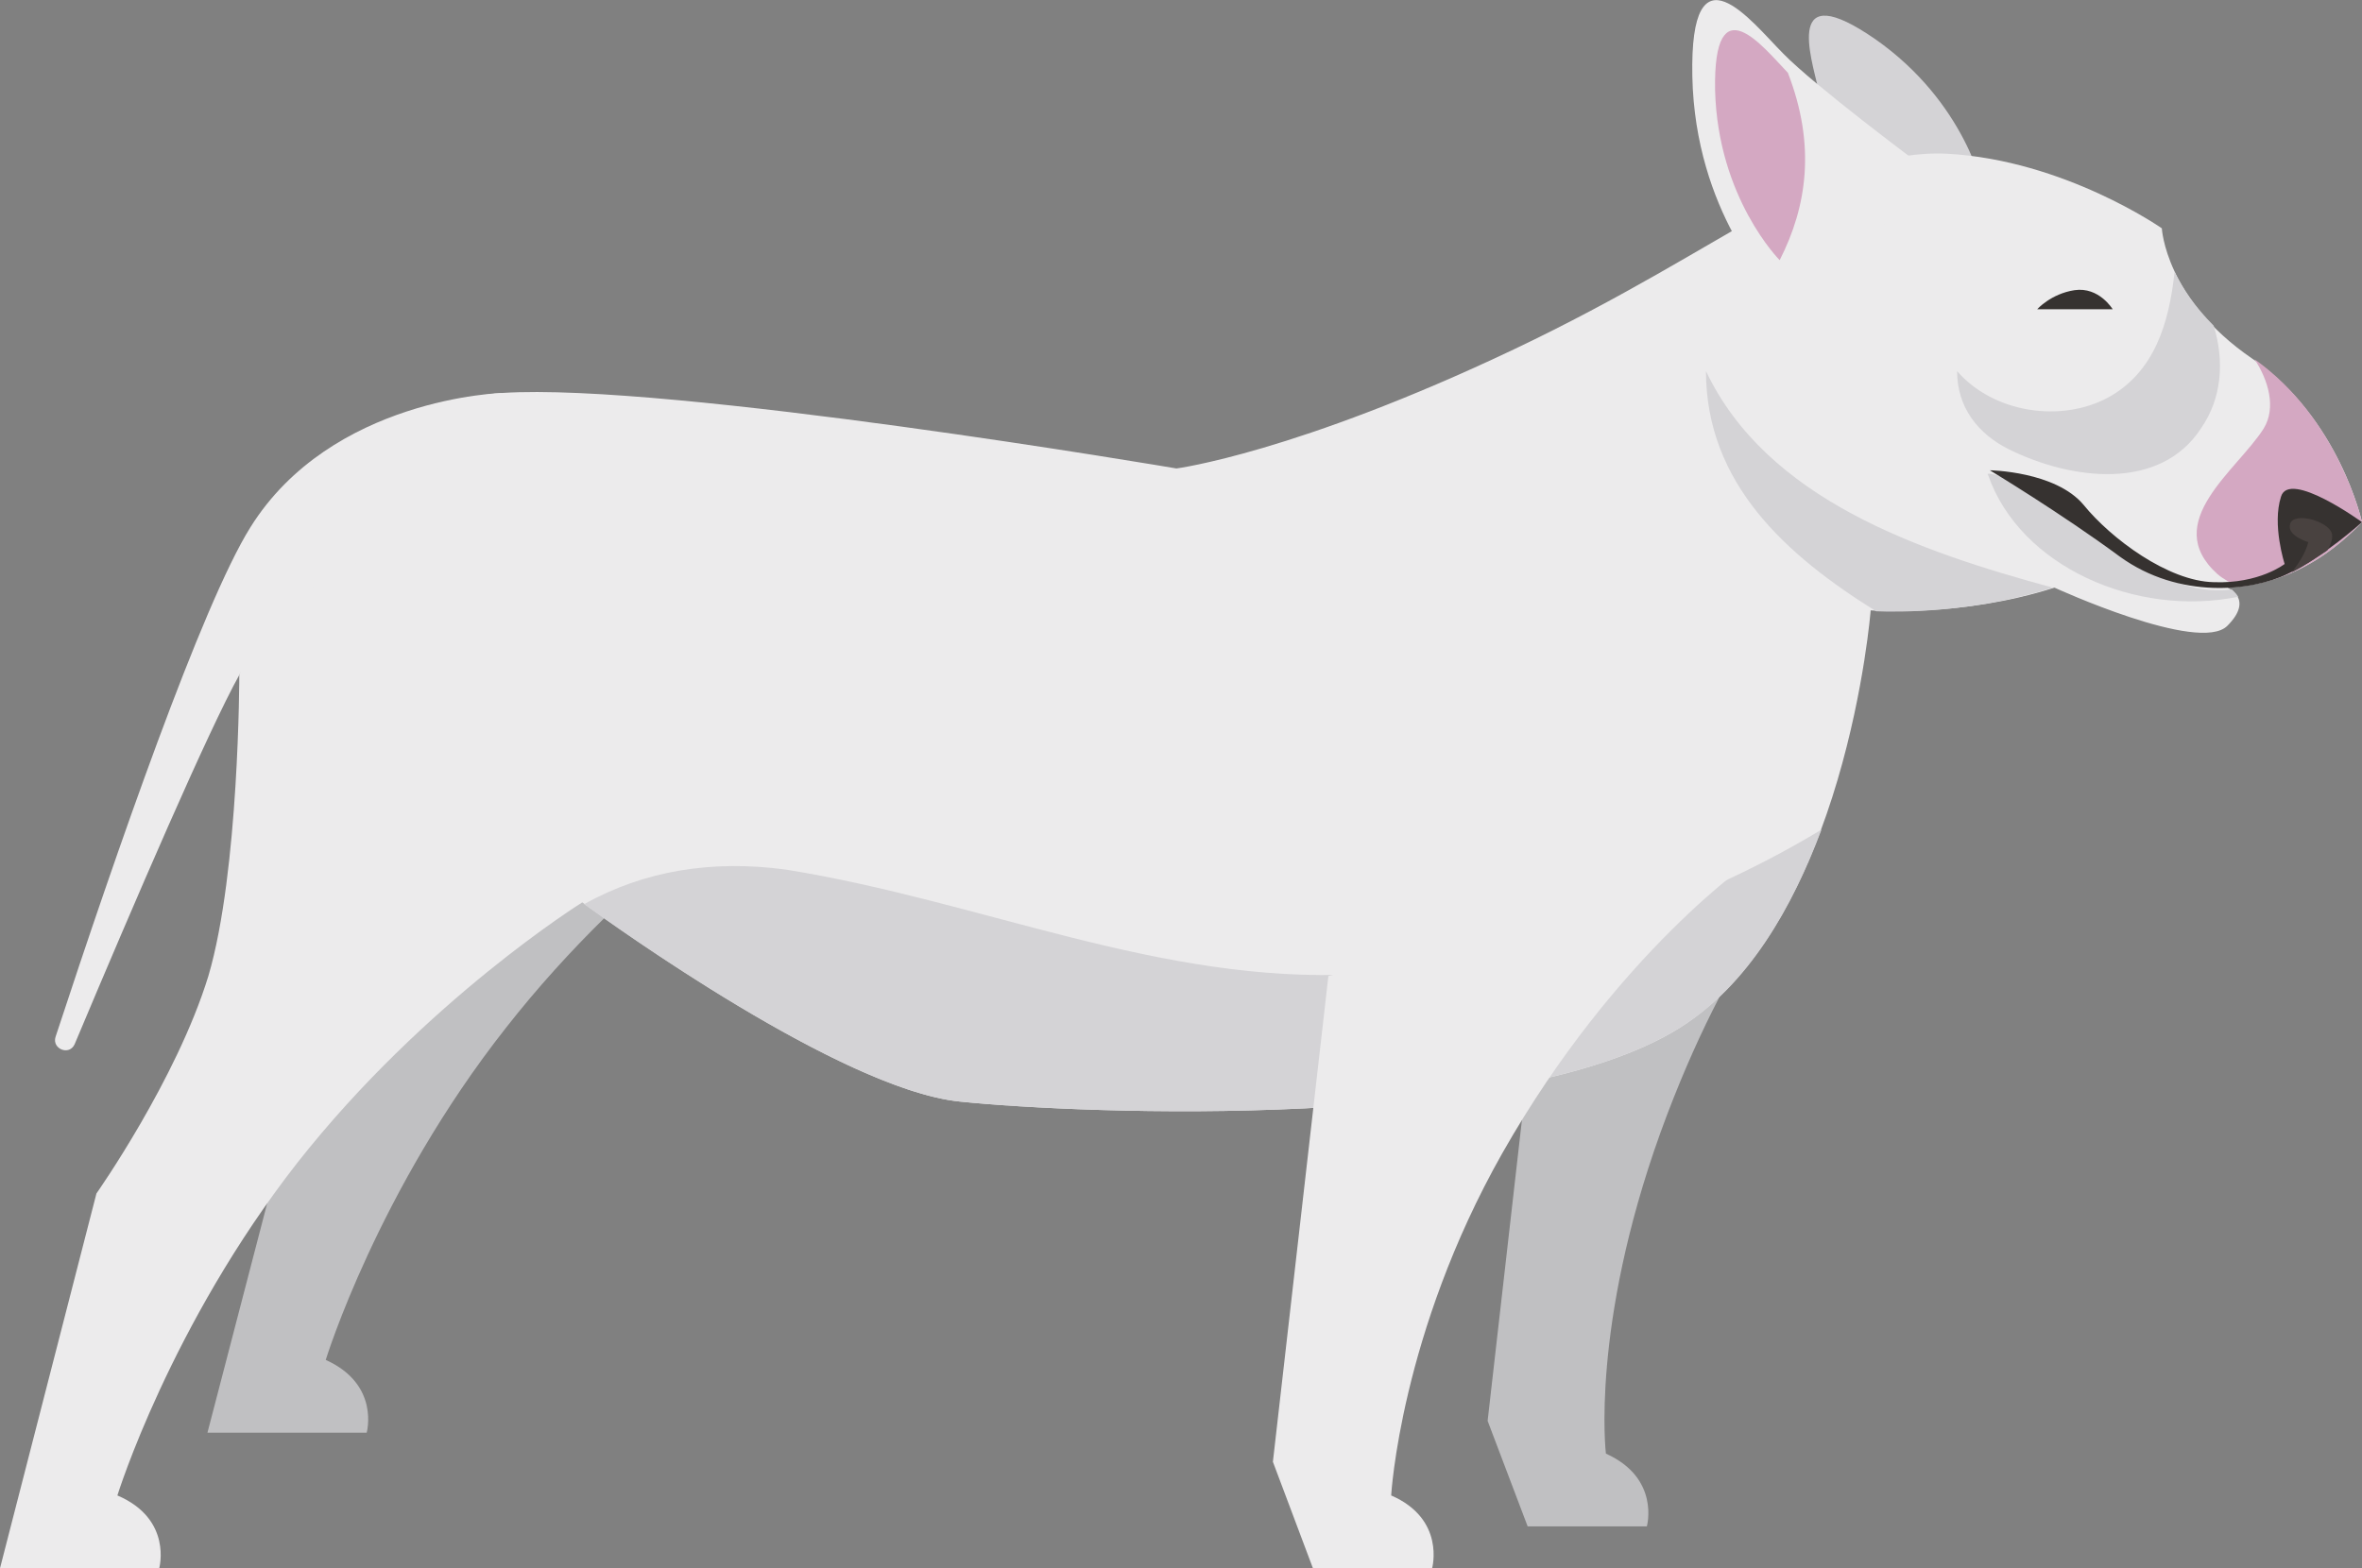 <?xml version="1.0" encoding="UTF-8"?>
<!DOCTYPE svg PUBLIC "-//W3C//DTD SVG 1.1//EN" "http://www.w3.org/Graphics/SVG/1.1/DTD/svg11.dtd">
<!-- Creator: CorelDRAW X7 -->
<svg xmlns="http://www.w3.org/2000/svg" xml:space="preserve" width="2.852in" height="1.894in" version="1.1" style="shape-rendering:geometricPrecision; text-rendering:geometricPrecision; image-rendering:optimizeQuality; fill-rule:evenodd; clip-rule:evenodd"
viewBox="0 0 2596 1724"
 xmlns:xlink="http://www.w3.org/1999/xlink">
 <rect x="0" y="0" width="2596" height="1724" fill="#808080" stroke="none"/>
 <defs>
  <style type="text/css">
   <![CDATA[
    .fil2 {fill:#ECEBEC}
    .fil3 {fill:#D4A8C2}
    .fil1 {fill:#D4D3D6}
    .fil0 {fill:#C0C0C2}
    .fil5 {fill:#494240}
    .fil4 {fill:#363230}
   ]]>
  </style>
 </defs>
 <g id="Layer_x0020_1">

  <path class="fil0" d="M457 924c-35,114 -122,240 -122,240l-107 411 175 0c0,0 15,-53 -45,-80 0,0 57,-186 198,-365 140,-179 312,-287 312,-287l-411 81z"/>
  <path class="fil0" d="M1696 1027l-61 535 44 116 131 0c0,0 15,-53 -45,-80 0,0 -17,-139 60,-353 75,-207 163,-298 163,-298l-292 80z"/>
  <path class="fil1" d="M2180 210c0,0 -19,-97 -119,-167 -100,-69 -71,18 -62,57 8,39 14,155 14,155 0,0 81,32 167,-45z"/>
  <path class="fil2" d="M2376 251c0,0 -107,-75 -236,-82 -130,-6 -236,101 -476,215 -240,114 -371,131 -371,131 0,0 -558,-95 -741,-83 -183,12 -289,310 -289,310 0,0 0,216 -34,331 -35,114 -123,239 -123,239l-106 412 175 0c0,0 15,-54 -46,-80 0,0 58,-187 198,-366 141,-179 313,-286 313,-286 0,0 277,205 415,219 137,14 609,33 791,-81 183,-115 210,-459 210,-459 0,0 99,8 202,-25 0,0 159,73 190,42 30,-30 0,-42 0,-42 60,-3 108,-30 148,-72 0,0 -25,-115 -121,-180 -95,-65 -99,-143 -99,-143z"/>
  <path class="fil2" d="M82 1148c-6,13 -25,5 -21,-8 67,-204 161,-475 214,-560 89,-143 277,-148 277,-148l-174 202c0,0 -53,-4 -115,108 -34,61 -115,249 -181,406z"/>
  <path class="fil2" d="M1948 319c0,0 -85,-86 -88,-235 -3,-150 65,-60 100,-25 34,35 148,120 148,120 0,0 -23,105 -160,140z"/>
  <path class="fil3" d="M1956 286c0,0 -68,-68 -71,-187 -2,-118 53,-47 80,-19 31,80 21,147 -9,206z"/>
  <path class="fil4" d="M2239 340c0,0 15,-17 41,-21 27,-4 42,21 42,21l-83 0z"/>
  <path class="fil1" d="M2453 648c-91,11 -142,-80 -216,-108 -17,-12 -57,-23 -52,-18 35,101 163,157 275,134 -2,-3 -5,-6 -7,-8z"/>
  <path class="fil1" d="M2317 437c-52,28 -126,17 -166,-29 0,40 23,69 57,86 69,34 166,46 211,-23 23,-33 26,-74 14,-113 -21,-21 -34,-41 -43,-59 -6,56 -22,110 -73,138z"/>
  <path class="fil3" d="M2478 395c15,23 24,53 10,76 -29,46 -114,103 -51,160 7,6 15,10 23,14 55,-6 99,-32 136,-71 0,0 -25,-113 -118,-179z"/>
  <path class="fil4" d="M2596 574c0,0 -43,39 -82,57 -39,19 -119,28 -184,-19 -65,-48 -143,-95 -143,-95 0,0 72,1 103,38 30,37 93,84 143,85 50,2 78,-20 78,-20 0,0 -14,-43 -4,-74 9,-30 89,28 89,28z"/>
  <path class="fil5" d="M2558 605c4,-7 6,-13 5,-18 -3,-14 -42,-25 -46,-11 -4,13 20,20 20,20 -3,12 -11,24 -18,33 14,-7 27,-16 39,-24z"/>
  <path class="fil1" d="M864 956c-81,-11 -156,1 -222,38 29,21 283,204 413,217 137,14 609,33 791,-81 76,-47 124,-133 156,-218 -154,93 -328,145 -510,159 -217,11 -411,-80 -628,-115z"/>
  <path class="fil1" d="M1875 408c0,124 89,203 187,264 22,1 107,2 194,-26 -147,-40 -314,-97 -381,-238z"/>
  <path class="fil2" d="M1460 1073l-61 534 44 117 131 0c0,0 15,-54 -45,-80 0,0 10,-178 122,-376 126,-222 277,-324 277,-324l-468 129z"/>
 </g>
</svg>
